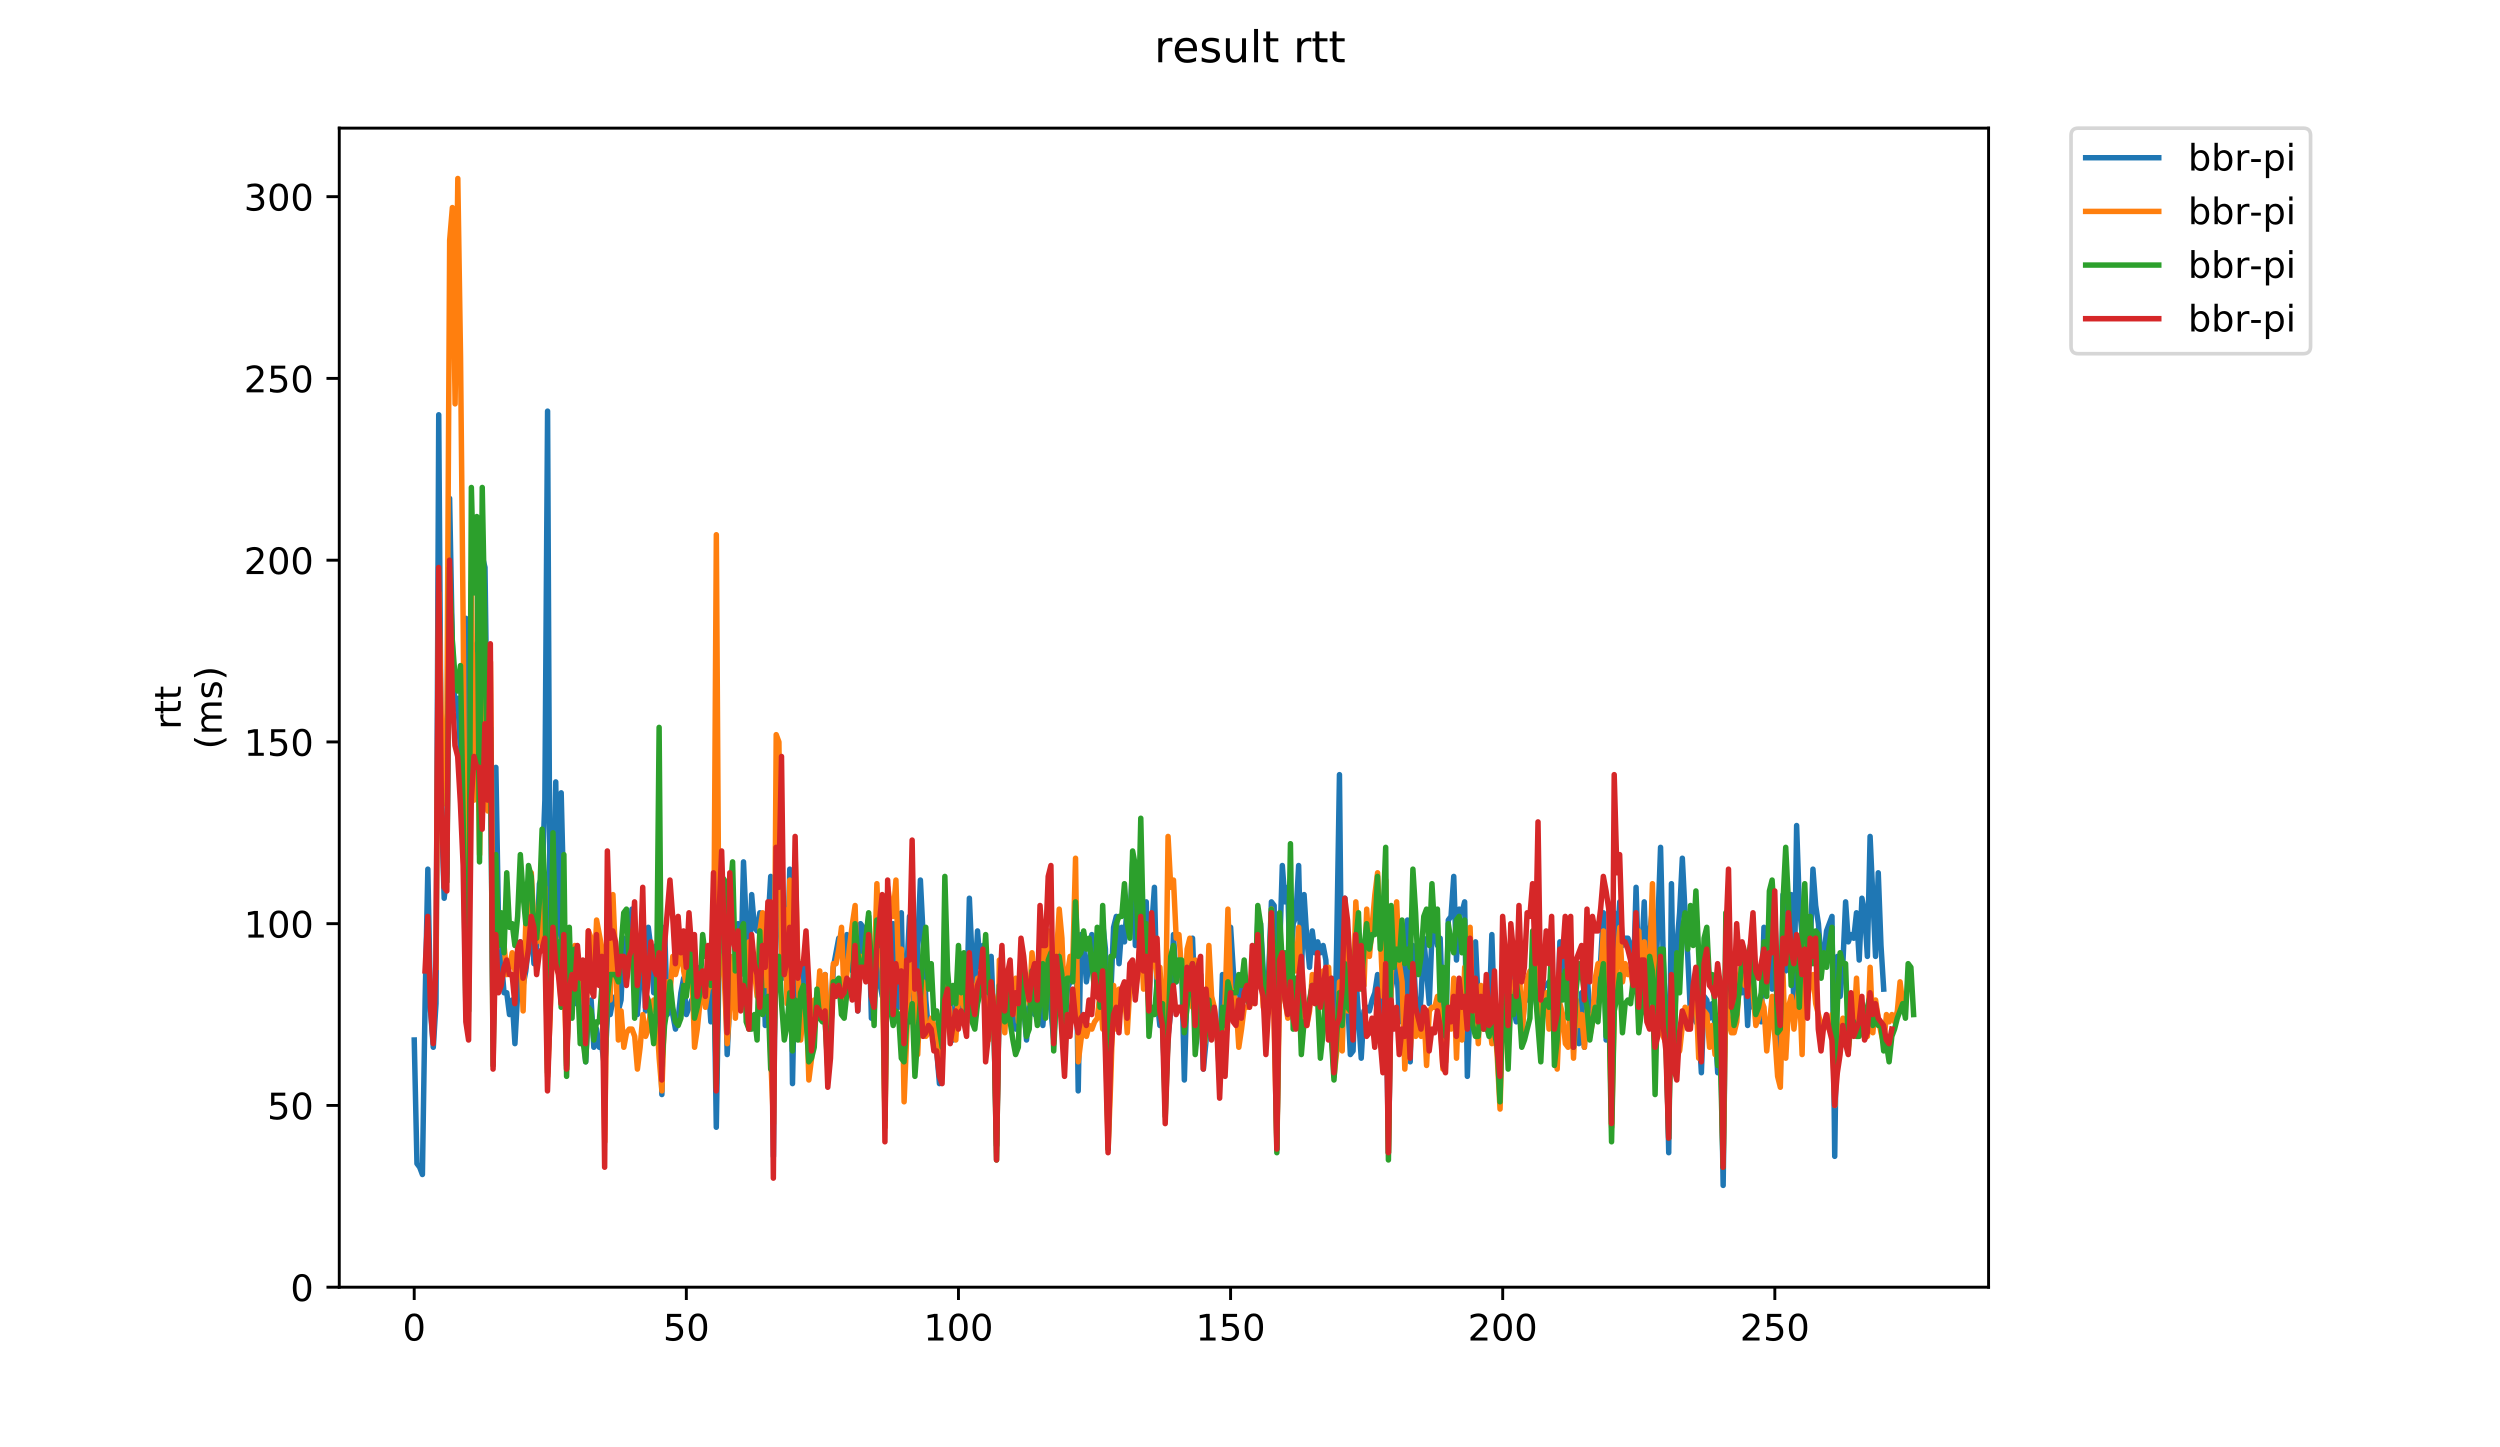 <?xml version="1.0" encoding="utf-8" standalone="no"?>
<!DOCTYPE svg PUBLIC "-//W3C//DTD SVG 1.1//EN"
  "http://www.w3.org/Graphics/SVG/1.1/DTD/svg11.dtd">
<!-- Created with matplotlib (https://matplotlib.org/) -->
<svg height="396pt" version="1.1" viewBox="0 0 684 396" width="684pt" xmlns="http://www.w3.org/2000/svg" xmlns:xlink="http://www.w3.org/1999/xlink">
 <defs>
  <style type="text/css">
*{stroke-linecap:butt;stroke-linejoin:round;}
  </style>
 </defs>
 <g id="figure_1">
  <g id="patch_1">
   <path d="M 0 396 
L 684 396 
L 684 0 
L 0 0 
z
" style="fill:#ffffff;"/>
  </g>
  <g id="axes_1">
   <g id="patch_2">
    <path d="M 92.824 352.174 
L 544.074 352.174 
L 544.074 35.062 
L 92.824 35.062 
z
" style="fill:#ffffff;"/>
   </g>
   <g id="matplotlib.axis_1">
    <g id="xtick_1">
     <g id="line2d_1">
      <defs>
       <path d="M 0 0 
L 0 3.5 
" id="me963cdf11d" style="stroke:#000000;stroke-width:0.8;"/>
      </defs>
      <g>
       <use style="stroke:#000000;stroke-width:0.8;" x="113.329" xlink:href="#me963cdf11d" y="352.174"/>
      </g>
     </g>
     <g id="text_1">
      <!-- 0 -->
      <defs>
       <path d="M 31.781 66.406 
Q 24.172 66.406 20.328 58.906 
Q 16.5 51.422 16.5 36.375 
Q 16.5 21.391 20.328 13.891 
Q 24.172 6.391 31.781 6.391 
Q 39.453 6.391 43.281 13.891 
Q 47.125 21.391 47.125 36.375 
Q 47.125 51.422 43.281 58.906 
Q 39.453 66.406 31.781 66.406 
z
M 31.781 74.219 
Q 44.047 74.219 50.516 64.516 
Q 56.984 54.828 56.984 36.375 
Q 56.984 17.969 50.516 8.266 
Q 44.047 -1.422 31.781 -1.422 
Q 19.531 -1.422 13.062 8.266 
Q 6.594 17.969 6.594 36.375 
Q 6.594 54.828 13.062 64.516 
Q 19.531 74.219 31.781 74.219 
z
" id="DejaVuSans-48"/>
      </defs>
      <g transform="translate(110.148 366.773)scale(0.1 -0.1)">
       <use xlink:href="#DejaVuSans-48"/>
      </g>
     </g>
    </g>
    <g id="xtick_2">
     <g id="line2d_2">
      <g>
       <use style="stroke:#000000;stroke-width:0.8;" x="187.782" xlink:href="#me963cdf11d" y="352.174"/>
      </g>
     </g>
     <g id="text_2">
      <!-- 50 -->
      <defs>
       <path d="M 10.797 72.906 
L 49.516 72.906 
L 49.516 64.594 
L 19.828 64.594 
L 19.828 46.734 
Q 21.969 47.469 24.109 47.828 
Q 26.266 48.188 28.422 48.188 
Q 40.625 48.188 47.75 41.5 
Q 54.891 34.812 54.891 23.391 
Q 54.891 11.625 47.562 5.094 
Q 40.234 -1.422 26.906 -1.422 
Q 22.312 -1.422 17.547 -0.641 
Q 12.797 0.141 7.719 1.703 
L 7.719 11.625 
Q 12.109 9.234 16.797 8.062 
Q 21.484 6.891 26.703 6.891 
Q 35.156 6.891 40.078 11.328 
Q 45.016 15.766 45.016 23.391 
Q 45.016 31 40.078 35.438 
Q 35.156 39.891 26.703 39.891 
Q 22.75 39.891 18.812 39.016 
Q 14.891 38.141 10.797 36.281 
z
" id="DejaVuSans-53"/>
      </defs>
      <g transform="translate(181.42 366.773)scale(0.1 -0.1)">
       <use xlink:href="#DejaVuSans-53"/>
       <use x="63.623" xlink:href="#DejaVuSans-48"/>
      </g>
     </g>
    </g>
    <g id="xtick_3">
     <g id="line2d_3">
      <g>
       <use style="stroke:#000000;stroke-width:0.8;" x="262.235" xlink:href="#me963cdf11d" y="352.174"/>
      </g>
     </g>
     <g id="text_3">
      <!-- 100 -->
      <defs>
       <path d="M 12.406 8.297 
L 28.516 8.297 
L 28.516 63.922 
L 10.984 60.406 
L 10.984 69.391 
L 28.422 72.906 
L 38.281 72.906 
L 38.281 8.297 
L 54.391 8.297 
L 54.391 0 
L 12.406 0 
z
" id="DejaVuSans-49"/>
      </defs>
      <g transform="translate(252.691 366.773)scale(0.1 -0.1)">
       <use xlink:href="#DejaVuSans-49"/>
       <use x="63.623" xlink:href="#DejaVuSans-48"/>
       <use x="127.246" xlink:href="#DejaVuSans-48"/>
      </g>
     </g>
    </g>
    <g id="xtick_4">
     <g id="line2d_4">
      <g>
       <use style="stroke:#000000;stroke-width:0.8;" x="336.688" xlink:href="#me963cdf11d" y="352.174"/>
      </g>
     </g>
     <g id="text_4">
      <!-- 150 -->
      <g transform="translate(327.144 366.773)scale(0.1 -0.1)">
       <use xlink:href="#DejaVuSans-49"/>
       <use x="63.623" xlink:href="#DejaVuSans-53"/>
       <use x="127.246" xlink:href="#DejaVuSans-48"/>
      </g>
     </g>
    </g>
    <g id="xtick_5">
     <g id="line2d_5">
      <g>
       <use style="stroke:#000000;stroke-width:0.8;" x="411.14" xlink:href="#me963cdf11d" y="352.174"/>
      </g>
     </g>
     <g id="text_5">
      <!-- 200 -->
      <defs>
       <path d="M 19.188 8.297 
L 53.609 8.297 
L 53.609 0 
L 7.328 0 
L 7.328 8.297 
Q 12.938 14.109 22.625 23.891 
Q 32.328 33.688 34.812 36.531 
Q 39.547 41.844 41.422 45.531 
Q 43.312 49.219 43.312 52.781 
Q 43.312 58.594 39.234 62.25 
Q 35.156 65.922 28.609 65.922 
Q 23.969 65.922 18.812 64.312 
Q 13.672 62.703 7.812 59.422 
L 7.812 69.391 
Q 13.766 71.781 18.938 73 
Q 24.125 74.219 28.422 74.219 
Q 39.75 74.219 46.484 68.547 
Q 53.219 62.891 53.219 53.422 
Q 53.219 48.922 51.531 44.891 
Q 49.859 40.875 45.406 35.406 
Q 44.188 33.984 37.641 27.219 
Q 31.109 20.453 19.188 8.297 
z
" id="DejaVuSans-50"/>
      </defs>
      <g transform="translate(401.597 366.773)scale(0.1 -0.1)">
       <use xlink:href="#DejaVuSans-50"/>
       <use x="63.623" xlink:href="#DejaVuSans-48"/>
       <use x="127.246" xlink:href="#DejaVuSans-48"/>
      </g>
     </g>
    </g>
    <g id="xtick_6">
     <g id="line2d_6">
      <g>
       <use style="stroke:#000000;stroke-width:0.8;" x="485.593" xlink:href="#me963cdf11d" y="352.174"/>
      </g>
     </g>
     <g id="text_6">
      <!-- 250 -->
      <g transform="translate(476.049 366.773)scale(0.1 -0.1)">
       <use xlink:href="#DejaVuSans-50"/>
       <use x="63.623" xlink:href="#DejaVuSans-53"/>
       <use x="127.246" xlink:href="#DejaVuSans-48"/>
      </g>
     </g>
    </g>
   </g>
   <g id="matplotlib.axis_2">
    <g id="ytick_1">
     <g id="line2d_7">
      <defs>
       <path d="M 0 0 
L -3.5 0 
" id="m71412a6a05" style="stroke:#000000;stroke-width:0.8;"/>
      </defs>
      <g>
       <use style="stroke:#000000;stroke-width:0.8;" x="92.824" xlink:href="#m71412a6a05" y="352.174"/>
      </g>
     </g>
     <g id="text_7">
      <!-- 0 -->
      <g transform="translate(79.461 355.973)scale(0.1 -0.1)">
       <use xlink:href="#DejaVuSans-48"/>
      </g>
     </g>
    </g>
    <g id="ytick_2">
     <g id="line2d_8">
      <g>
       <use style="stroke:#000000;stroke-width:0.8;" x="92.824" xlink:href="#m71412a6a05" y="302.447"/>
      </g>
     </g>
     <g id="text_8">
      <!-- 50 -->
      <g transform="translate(73.099 306.246)scale(0.1 -0.1)">
       <use xlink:href="#DejaVuSans-53"/>
       <use x="63.623" xlink:href="#DejaVuSans-48"/>
      </g>
     </g>
    </g>
    <g id="ytick_3">
     <g id="line2d_9">
      <g>
       <use style="stroke:#000000;stroke-width:0.8;" x="92.824" xlink:href="#m71412a6a05" y="252.719"/>
      </g>
     </g>
     <g id="text_9">
      <!-- 100 -->
      <g transform="translate(66.736 256.519)scale(0.1 -0.1)">
       <use xlink:href="#DejaVuSans-49"/>
       <use x="63.623" xlink:href="#DejaVuSans-48"/>
       <use x="127.246" xlink:href="#DejaVuSans-48"/>
      </g>
     </g>
    </g>
    <g id="ytick_4">
     <g id="line2d_10">
      <g>
       <use style="stroke:#000000;stroke-width:0.8;" x="92.824" xlink:href="#m71412a6a05" y="202.992"/>
      </g>
     </g>
     <g id="text_10">
      <!-- 150 -->
      <g transform="translate(66.736 206.791)scale(0.1 -0.1)">
       <use xlink:href="#DejaVuSans-49"/>
       <use x="63.623" xlink:href="#DejaVuSans-53"/>
       <use x="127.246" xlink:href="#DejaVuSans-48"/>
      </g>
     </g>
    </g>
    <g id="ytick_5">
     <g id="line2d_11">
      <g>
       <use style="stroke:#000000;stroke-width:0.8;" x="92.824" xlink:href="#m71412a6a05" y="153.265"/>
      </g>
     </g>
     <g id="text_11">
      <!-- 200 -->
      <g transform="translate(66.736 157.064)scale(0.1 -0.1)">
       <use xlink:href="#DejaVuSans-50"/>
       <use x="63.623" xlink:href="#DejaVuSans-48"/>
       <use x="127.246" xlink:href="#DejaVuSans-48"/>
      </g>
     </g>
    </g>
    <g id="ytick_6">
     <g id="line2d_12">
      <g>
       <use style="stroke:#000000;stroke-width:0.8;" x="92.824" xlink:href="#m71412a6a05" y="103.537"/>
      </g>
     </g>
     <g id="text_12">
      <!-- 250 -->
      <g transform="translate(66.736 107.336)scale(0.1 -0.1)">
       <use xlink:href="#DejaVuSans-50"/>
       <use x="63.623" xlink:href="#DejaVuSans-53"/>
       <use x="127.246" xlink:href="#DejaVuSans-48"/>
      </g>
     </g>
    </g>
    <g id="ytick_7">
     <g id="line2d_13">
      <g>
       <use style="stroke:#000000;stroke-width:0.8;" x="92.824" xlink:href="#m71412a6a05" y="53.81"/>
      </g>
     </g>
     <g id="text_13">
      <!-- 300 -->
      <defs>
       <path d="M 40.578 39.312 
Q 47.656 37.797 51.625 33 
Q 55.609 28.219 55.609 21.188 
Q 55.609 10.406 48.188 4.484 
Q 40.766 -1.422 27.094 -1.422 
Q 22.516 -1.422 17.656 -0.516 
Q 12.797 0.391 7.625 2.203 
L 7.625 11.719 
Q 11.719 9.328 16.594 8.109 
Q 21.484 6.891 26.812 6.891 
Q 36.078 6.891 40.938 10.547 
Q 45.797 14.203 45.797 21.188 
Q 45.797 27.641 41.281 31.266 
Q 36.766 34.906 28.719 34.906 
L 20.219 34.906 
L 20.219 43.016 
L 29.109 43.016 
Q 36.375 43.016 40.234 45.922 
Q 44.094 48.828 44.094 54.297 
Q 44.094 59.906 40.109 62.906 
Q 36.141 65.922 28.719 65.922 
Q 24.656 65.922 20.016 65.031 
Q 15.375 64.156 9.812 62.312 
L 9.812 71.094 
Q 15.438 72.656 20.344 73.438 
Q 25.25 74.219 29.594 74.219 
Q 40.828 74.219 47.359 69.109 
Q 53.906 64.016 53.906 55.328 
Q 53.906 49.266 50.438 45.094 
Q 46.969 40.922 40.578 39.312 
z
" id="DejaVuSans-51"/>
      </defs>
      <g transform="translate(66.736 57.609)scale(0.1 -0.1)">
       <use xlink:href="#DejaVuSans-51"/>
       <use x="63.623" xlink:href="#DejaVuSans-48"/>
       <use x="127.246" xlink:href="#DejaVuSans-48"/>
      </g>
     </g>
    </g>
    <g id="text_14">
     <!-- rtt -->
     <defs>
      <path d="M 41.109 46.297 
Q 39.594 47.172 37.812 47.578 
Q 36.031 48 33.891 48 
Q 26.266 48 22.188 43.047 
Q 18.109 38.094 18.109 28.812 
L 18.109 0 
L 9.078 0 
L 9.078 54.688 
L 18.109 54.688 
L 18.109 46.188 
Q 20.953 51.172 25.484 53.578 
Q 30.031 56 36.531 56 
Q 37.453 56 38.578 55.875 
Q 39.703 55.766 41.062 55.516 
z
" id="DejaVuSans-114"/>
      <path d="M 18.312 70.219 
L 18.312 54.688 
L 36.812 54.688 
L 36.812 47.703 
L 18.312 47.703 
L 18.312 18.016 
Q 18.312 11.328 20.141 9.422 
Q 21.969 7.516 27.594 7.516 
L 36.812 7.516 
L 36.812 0 
L 27.594 0 
Q 17.188 0 13.234 3.875 
Q 9.281 7.766 9.281 18.016 
L 9.281 47.703 
L 2.688 47.703 
L 2.688 54.688 
L 9.281 54.688 
L 9.281 70.219 
z
" id="DejaVuSans-116"/>
     </defs>
     <g transform="translate(49.459 199.594)rotate(-90)scale(0.1 -0.1)">
      <use xlink:href="#DejaVuSans-114"/>
      <use x="41.113" xlink:href="#DejaVuSans-116"/>
      <use x="80.322" xlink:href="#DejaVuSans-116"/>
     </g>
     <!-- (ms) -->
     <defs>
      <path d="M 31 75.875 
Q 24.469 64.656 21.281 53.656 
Q 18.109 42.672 18.109 31.391 
Q 18.109 20.125 21.312 9.062 
Q 24.516 -2 31 -13.188 
L 23.188 -13.188 
Q 15.875 -1.703 12.234 9.375 
Q 8.594 20.453 8.594 31.391 
Q 8.594 42.281 12.203 53.312 
Q 15.828 64.359 23.188 75.875 
z
" id="DejaVuSans-40"/>
      <path d="M 52 44.188 
Q 55.375 50.25 60.062 53.125 
Q 64.75 56 71.094 56 
Q 79.641 56 84.281 50.016 
Q 88.922 44.047 88.922 33.016 
L 88.922 0 
L 79.891 0 
L 79.891 32.719 
Q 79.891 40.578 77.094 44.375 
Q 74.312 48.188 68.609 48.188 
Q 61.625 48.188 57.562 43.547 
Q 53.516 38.922 53.516 30.906 
L 53.516 0 
L 44.484 0 
L 44.484 32.719 
Q 44.484 40.625 41.703 44.406 
Q 38.922 48.188 33.109 48.188 
Q 26.219 48.188 22.156 43.531 
Q 18.109 38.875 18.109 30.906 
L 18.109 0 
L 9.078 0 
L 9.078 54.688 
L 18.109 54.688 
L 18.109 46.188 
Q 21.188 51.219 25.484 53.609 
Q 29.781 56 35.688 56 
Q 41.656 56 45.828 52.969 
Q 50 49.953 52 44.188 
z
" id="DejaVuSans-109"/>
      <path d="M 44.281 53.078 
L 44.281 44.578 
Q 40.484 46.531 36.375 47.5 
Q 32.281 48.484 27.875 48.484 
Q 21.188 48.484 17.844 46.438 
Q 14.5 44.391 14.5 40.281 
Q 14.5 37.156 16.891 35.375 
Q 19.281 33.594 26.516 31.984 
L 29.594 31.297 
Q 39.156 29.25 43.188 25.516 
Q 47.219 21.781 47.219 15.094 
Q 47.219 7.469 41.188 3.016 
Q 35.156 -1.422 24.609 -1.422 
Q 20.219 -1.422 15.453 -0.562 
Q 10.688 0.297 5.422 2 
L 5.422 11.281 
Q 10.406 8.688 15.234 7.391 
Q 20.062 6.109 24.812 6.109 
Q 31.156 6.109 34.562 8.281 
Q 37.984 10.453 37.984 14.406 
Q 37.984 18.062 35.516 20.016 
Q 33.062 21.969 24.703 23.781 
L 21.578 24.516 
Q 13.234 26.266 9.516 29.906 
Q 5.812 33.547 5.812 39.891 
Q 5.812 47.609 11.281 51.797 
Q 16.75 56 26.812 56 
Q 31.781 56 36.172 55.266 
Q 40.578 54.547 44.281 53.078 
z
" id="DejaVuSans-115"/>
      <path d="M 8.016 75.875 
L 15.828 75.875 
Q 23.141 64.359 26.781 53.312 
Q 30.422 42.281 30.422 31.391 
Q 30.422 20.453 26.781 9.375 
Q 23.141 -1.703 15.828 -13.188 
L 8.016 -13.188 
Q 14.5 -2 17.703 9.062 
Q 20.906 20.125 20.906 31.391 
Q 20.906 42.672 17.703 53.656 
Q 14.5 64.656 8.016 75.875 
z
" id="DejaVuSans-41"/>
     </defs>
     <g transform="translate(60.657 204.995)rotate(-90)scale(0.1 -0.1)">
      <use xlink:href="#DejaVuSans-40"/>
      <use x="39.014" xlink:href="#DejaVuSans-109"/>
      <use x="136.426" xlink:href="#DejaVuSans-115"/>
      <use x="188.525" xlink:href="#DejaVuSans-41"/>
     </g>
    </g>
   </g>
   <g id="line2d_14">
    <path clip-path="url(#pa5702f989b)" d="M 113.335 284.545 
L 114.08 318.36 
L 114.824 319.354 
L 115.569 321.343 
L 116.313 273.605 
L 117.058 237.801 
L 117.802 276.589 
L 118.547 286.534 
L 119.291 274.599 
L 120.036 113.483 
L 120.781 220.894 
L 121.525 245.758 
L 122.27 238.796 
L 123.014 136.357 
L 123.759 176.139 
L 124.503 194.041 
L 125.248 191.057 
L 125.992 205.976 
L 126.737 199.014 
L 127.481 169.177 
L 128.226 214.927 
L 128.97 182.106 
L 129.715 178.128 
L 130.459 176.139 
L 131.204 221.888 
L 131.948 152.27 
L 132.693 155.254 
L 133.438 210.948 
L 134.182 206.97 
L 134.927 284.545 
L 135.671 209.954 
L 136.416 253.714 
L 137.905 271.616 
L 138.649 271.616 
L 139.394 277.583 
L 140.138 273.605 
L 140.883 285.539 
L 142.372 257.692 
L 143.116 269.627 
L 143.861 265.648 
L 144.605 258.687 
L 145.35 253.714 
L 146.094 263.659 
L 146.839 258.687 
L 147.584 241.779 
L 148.328 239.79 
L 149.073 218.905 
L 149.817 112.488 
L 150.562 269.627 
L 151.306 250.73 
L 152.051 213.932 
L 152.795 262.665 
L 153.54 216.916 
L 154.284 247.747 
L 155.029 291.507 
L 155.773 262.665 
L 156.518 274.599 
L 157.262 274.599 
L 158.007 261.67 
L 158.751 282.556 
L 159.496 280.567 
L 160.241 290.512 
L 160.985 275.594 
L 161.73 273.605 
L 162.474 286.534 
L 163.219 281.561 
L 163.963 286.534 
L 164.708 286.534 
L 165.452 292.501 
L 166.197 277.583 
L 166.941 277.583 
L 167.686 273.605 
L 168.43 272.61 
L 169.175 276.589 
L 169.919 273.605 
L 170.664 256.698 
L 171.408 267.638 
L 172.153 260.676 
L 172.897 248.741 
L 173.642 266.643 
L 174.387 277.583 
L 175.131 267.638 
L 175.876 255.703 
L 176.62 276.589 
L 177.365 253.714 
L 178.109 259.681 
L 178.854 271.616 
L 179.598 258.687 
L 180.343 271.616 
L 181.087 299.463 
L 181.832 253.714 
L 182.576 277.583 
L 183.321 272.61 
L 184.065 277.583 
L 184.81 281.561 
L 185.554 278.578 
L 186.299 271.616 
L 187.044 267.638 
L 187.788 277.583 
L 189.277 273.605 
L 190.022 272.61 
L 191.511 264.654 
L 193 272.61 
L 193.744 268.632 
L 194.489 279.572 
L 195.233 258.687 
L 195.978 308.414 
L 196.722 263.659 
L 197.467 247.747 
L 198.211 257.692 
L 198.956 288.523 
L 199.7 272.61 
L 200.445 263.659 
L 201.19 275.594 
L 201.934 252.719 
L 202.679 266.643 
L 203.423 235.812 
L 204.912 269.627 
L 205.657 244.763 
L 206.401 253.714 
L 207.146 254.708 
L 207.89 249.736 
L 208.635 251.725 
L 209.379 280.567 
L 210.124 252.719 
L 210.868 239.79 
L 211.613 316.37 
L 212.357 231.834 
L 213.102 236.807 
L 213.846 263.659 
L 214.591 267.638 
L 215.336 266.643 
L 216.08 237.801 
L 216.825 296.479 
L 217.569 259.681 
L 218.314 265.648 
L 219.058 275.594 
L 219.803 262.665 
L 220.547 271.616 
L 221.292 282.556 
L 222.036 278.578 
L 222.781 280.567 
L 223.525 276.589 
L 224.27 268.632 
L 225.014 277.583 
L 225.759 266.643 
L 226.503 285.539 
L 227.248 283.55 
L 227.993 264.654 
L 229.482 256.698 
L 230.226 258.687 
L 230.971 262.665 
L 231.715 255.703 
L 232.46 263.659 
L 233.204 265.648 
L 233.949 252.719 
L 234.693 276.589 
L 235.438 252.719 
L 236.182 253.714 
L 236.927 263.659 
L 237.671 250.73 
L 238.416 278.578 
L 239.16 277.583 
L 239.905 254.708 
L 240.649 268.632 
L 241.394 272.61 
L 242.139 272.61 
L 242.883 243.768 
L 243.628 267.638 
L 244.372 252.719 
L 245.117 275.594 
L 245.861 275.594 
L 246.606 249.736 
L 247.35 287.529 
L 248.095 265.648 
L 248.839 250.73 
L 249.584 255.703 
L 250.328 287.529 
L 251.073 258.687 
L 251.817 240.785 
L 252.562 255.703 
L 253.306 273.605 
L 254.051 282.556 
L 254.796 280.567 
L 255.54 285.539 
L 256.285 287.529 
L 257.029 296.479 
L 257.774 289.518 
L 258.518 265.648 
L 259.263 272.61 
L 260.007 271.616 
L 260.752 284.545 
L 261.496 278.578 
L 262.241 269.627 
L 262.985 279.572 
L 263.73 269.627 
L 264.474 275.594 
L 265.219 245.758 
L 265.963 262.665 
L 266.708 268.632 
L 267.452 254.708 
L 268.197 264.654 
L 268.942 258.687 
L 269.686 275.594 
L 270.431 279.572 
L 271.175 261.67 
L 271.92 279.572 
L 272.664 313.387 
L 273.409 270.621 
L 274.153 267.638 
L 274.898 273.605 
L 275.642 267.638 
L 276.387 276.589 
L 277.131 279.572 
L 277.876 281.561 
L 279.365 268.632 
L 280.109 275.594 
L 280.854 284.545 
L 282.343 267.638 
L 283.088 277.583 
L 283.832 275.594 
L 284.577 270.621 
L 285.321 280.567 
L 286.066 271.616 
L 286.81 271.616 
L 287.555 276.589 
L 288.299 284.545 
L 289.044 271.616 
L 289.788 251.725 
L 291.277 283.55 
L 292.022 270.621 
L 293.511 266.643 
L 294.255 247.747 
L 295 298.469 
L 295.745 255.703 
L 296.489 258.687 
L 297.234 268.632 
L 297.978 263.659 
L 298.723 255.703 
L 299.467 267.638 
L 300.212 270.621 
L 300.956 256.698 
L 301.701 252.719 
L 302.445 259.681 
L 303.19 313.387 
L 303.934 271.616 
L 304.679 253.714 
L 305.423 250.73 
L 306.168 263.659 
L 306.912 253.714 
L 307.657 257.692 
L 308.402 247.747 
L 309.146 252.719 
L 309.891 235.812 
L 310.635 258.687 
L 311.38 251.725 
L 312.124 240.785 
L 312.869 260.676 
L 313.613 246.752 
L 314.358 276.589 
L 315.102 253.714 
L 315.847 242.774 
L 316.591 273.605 
L 317.336 280.567 
L 318.08 280.567 
L 318.825 300.458 
L 319.569 283.55 
L 320.314 276.589 
L 321.058 255.703 
L 321.803 268.632 
L 322.548 262.665 
L 323.292 263.659 
L 324.037 295.485 
L 324.781 269.627 
L 325.526 271.616 
L 326.27 256.698 
L 327.015 275.594 
L 327.759 265.648 
L 328.504 271.616 
L 329.248 292.501 
L 329.993 284.545 
L 330.737 270.621 
L 331.482 275.594 
L 332.226 278.578 
L 332.971 280.567 
L 333.715 289.518 
L 334.46 266.643 
L 335.204 274.599 
L 335.949 267.638 
L 336.694 253.714 
L 337.438 265.648 
L 338.183 271.616 
L 338.927 269.627 
L 339.672 276.589 
L 340.416 267.638 
L 341.161 270.621 
L 341.905 270.621 
L 342.65 266.643 
L 343.394 271.616 
L 344.139 251.725 
L 344.883 252.719 
L 345.628 265.648 
L 346.372 275.594 
L 347.117 266.643 
L 347.861 246.752 
L 348.606 247.747 
L 349.351 314.381 
L 350.095 260.676 
L 350.84 236.807 
L 351.584 246.752 
L 352.329 242.774 
L 353.073 269.627 
L 353.818 252.719 
L 354.562 250.73 
L 355.307 236.807 
L 356.051 266.643 
L 356.796 244.763 
L 357.54 256.698 
L 358.285 264.654 
L 359.029 254.708 
L 359.774 260.676 
L 360.518 257.692 
L 361.263 260.676 
L 362.007 258.687 
L 362.752 262.665 
L 363.497 279.572 
L 364.241 267.638 
L 364.986 293.496 
L 365.73 257.692 
L 366.475 211.943 
L 367.219 286.534 
L 367.964 245.758 
L 368.708 273.605 
L 369.453 288.523 
L 370.197 287.529 
L 370.942 266.643 
L 372.431 289.518 
L 373.175 276.589 
L 373.92 275.594 
L 374.664 276.589 
L 375.409 273.605 
L 376.154 271.616 
L 376.898 266.643 
L 377.643 272.61 
L 378.387 283.55 
L 379.132 264.654 
L 379.876 315.376 
L 380.621 270.621 
L 381.365 266.643 
L 382.11 261.67 
L 382.854 279.572 
L 383.599 260.676 
L 384.343 274.599 
L 385.088 251.725 
L 385.832 290.512 
L 386.577 258.687 
L 387.321 273.605 
L 388.066 281.561 
L 388.81 272.61 
L 389.555 256.698 
L 391.044 274.599 
L 391.789 255.703 
L 392.533 253.714 
L 393.278 258.687 
L 394.022 256.698 
L 394.767 277.583 
L 395.511 285.539 
L 396.256 251.725 
L 397 250.73 
L 397.745 239.79 
L 398.489 262.665 
L 399.234 248.741 
L 399.978 249.736 
L 400.723 246.752 
L 401.467 294.49 
L 402.212 275.594 
L 402.957 264.654 
L 403.701 257.692 
L 404.446 274.599 
L 405.19 273.605 
L 405.935 273.605 
L 406.679 281.561 
L 407.424 277.583 
L 408.168 255.703 
L 408.913 279.572 
L 409.657 283.55 
L 410.402 297.474 
L 411.146 271.616 
L 411.891 280.567 
L 412.635 285.539 
L 413.38 263.659 
L 414.124 276.589 
L 414.869 279.572 
L 415.613 270.621 
L 416.358 282.556 
L 417.103 273.605 
L 417.847 273.605 
L 418.592 267.638 
L 419.336 269.627 
L 420.081 272.61 
L 420.825 277.583 
L 421.57 279.572 
L 422.314 269.627 
L 423.059 269.627 
L 423.803 268.632 
L 424.548 270.621 
L 425.292 278.578 
L 426.037 284.545 
L 426.781 257.692 
L 427.526 267.638 
L 428.27 257.692 
L 429.015 276.589 
L 429.76 262.665 
L 430.504 267.638 
L 431.249 282.556 
L 431.993 285.539 
L 432.738 271.616 
L 433.482 286.534 
L 434.227 266.643 
L 434.971 276.589 
L 435.716 276.589 
L 436.46 272.61 
L 437.205 266.643 
L 437.949 262.665 
L 438.694 249.736 
L 439.438 284.545 
L 440.183 271.616 
L 440.927 277.583 
L 441.672 249.736 
L 442.416 257.692 
L 443.161 246.752 
L 443.906 258.687 
L 444.65 256.698 
L 445.395 256.698 
L 446.139 258.687 
L 446.884 268.632 
L 447.628 242.774 
L 448.373 266.643 
L 449.117 262.665 
L 449.862 246.752 
L 450.606 269.627 
L 451.351 255.703 
L 452.095 248.741 
L 452.84 273.605 
L 454.329 231.834 
L 455.073 262.665 
L 455.818 279.572 
L 456.563 315.376 
L 457.307 241.779 
L 458.052 285.539 
L 458.796 258.687 
L 459.541 249.736 
L 460.285 234.817 
L 461.03 249.736 
L 461.774 261.67 
L 462.519 277.583 
L 463.263 276.589 
L 464.008 279.572 
L 464.752 280.567 
L 465.497 293.496 
L 466.241 272.61 
L 466.986 273.605 
L 467.73 278.578 
L 468.475 274.599 
L 469.219 280.567 
L 469.964 293.496 
L 470.709 278.578 
L 471.453 324.327 
L 472.198 268.632 
L 474.431 277.583 
L 475.176 276.589 
L 475.92 269.627 
L 476.665 271.616 
L 477.409 264.654 
L 478.154 280.567 
L 478.898 265.648 
L 479.643 275.594 
L 480.387 274.599 
L 481.132 275.594 
L 481.876 279.572 
L 482.621 253.714 
L 483.365 268.632 
L 484.11 254.708 
L 484.855 270.621 
L 485.599 250.73 
L 487.088 294.49 
L 487.833 244.763 
L 488.577 265.648 
L 489.322 252.719 
L 490.066 244.763 
L 490.811 276.589 
L 491.555 225.867 
L 492.3 247.747 
L 493.044 255.703 
L 493.789 266.643 
L 494.533 253.714 
L 495.278 259.681 
L 496.022 237.801 
L 496.767 247.747 
L 497.512 252.719 
L 498.256 262.665 
L 499.001 261.67 
L 499.745 254.708 
L 501.234 250.73 
L 501.979 316.37 
L 502.723 261.67 
L 503.468 272.61 
L 504.212 263.659 
L 504.957 246.752 
L 505.701 257.692 
L 506.446 255.703 
L 507.19 256.698 
L 507.935 249.736 
L 508.679 262.665 
L 509.424 245.758 
L 510.168 249.736 
L 510.913 261.67 
L 511.658 228.85 
L 513.147 261.67 
L 513.891 238.796 
L 514.636 258.687 
L 515.38 270.621 
L 515.38 270.621 
" style="fill:none;stroke:#1f77b4;stroke-linecap:square;stroke-width:1.5;"/>
   </g>
   <g id="line2d_15">
    <path clip-path="url(#pa5702f989b)" d="M 119.302 264.654 
L 120.046 162.215 
L 120.791 200.008 
L 121.535 219.899 
L 122.28 195.036 
L 123.025 65.744 
L 123.769 56.793 
L 124.514 110.499 
L 125.258 48.837 
L 126.003 97.57 
L 126.747 173.156 
L 127.492 268.632 
L 128.236 268.632 
L 128.981 159.232 
L 129.725 218.905 
L 130.47 179.123 
L 131.214 233.823 
L 131.959 183.101 
L 132.703 176.139 
L 133.448 221.888 
L 134.192 181.112 
L 134.937 270.621 
L 135.682 260.676 
L 136.426 255.703 
L 137.171 253.714 
L 137.915 258.687 
L 138.66 266.643 
L 139.404 264.654 
L 140.149 260.676 
L 140.893 265.648 
L 141.638 263.659 
L 142.382 258.687 
L 143.127 276.589 
L 143.871 251.725 
L 144.616 248.741 
L 145.36 238.796 
L 146.105 253.714 
L 146.849 257.692 
L 147.594 247.747 
L 148.338 258.687 
L 149.083 242.774 
L 149.828 294.49 
L 150.572 276.589 
L 151.317 252.719 
L 152.061 256.698 
L 152.806 261.67 
L 153.55 268.632 
L 154.295 265.648 
L 155.039 292.501 
L 155.784 260.676 
L 156.528 268.632 
L 157.273 258.687 
L 158.017 264.654 
L 158.762 272.61 
L 159.506 266.643 
L 160.251 284.545 
L 160.995 254.708 
L 161.74 256.698 
L 162.485 268.632 
L 163.229 251.725 
L 164.718 259.681 
L 165.463 312.392 
L 166.207 253.714 
L 166.952 273.605 
L 167.696 244.763 
L 168.441 262.665 
L 169.185 284.545 
L 169.93 276.589 
L 170.674 286.534 
L 171.419 282.556 
L 172.163 281.561 
L 172.908 281.561 
L 173.652 283.55 
L 174.397 292.501 
L 175.141 286.534 
L 175.886 277.583 
L 176.631 283.55 
L 177.375 281.561 
L 178.12 275.594 
L 178.864 273.605 
L 179.609 277.583 
L 180.353 289.518 
L 181.098 298.469 
L 181.842 275.594 
L 182.587 268.632 
L 183.331 271.616 
L 184.076 261.67 
L 184.82 266.643 
L 185.565 263.659 
L 186.309 257.692 
L 187.054 265.648 
L 187.798 269.627 
L 188.543 263.659 
L 189.288 264.654 
L 190.032 286.534 
L 190.777 281.561 
L 192.266 266.643 
L 193.01 275.594 
L 193.755 270.621 
L 194.499 269.627 
L 195.244 267.638 
L 195.988 146.303 
L 196.733 263.659 
L 197.477 261.67 
L 198.222 268.632 
L 198.966 285.539 
L 199.711 274.599 
L 200.455 261.67 
L 201.2 278.578 
L 201.944 265.648 
L 202.689 269.627 
L 203.434 272.61 
L 204.178 272.61 
L 204.923 257.692 
L 205.667 258.687 
L 207.156 272.61 
L 207.901 254.708 
L 208.645 249.736 
L 209.39 269.627 
L 210.134 253.714 
L 210.879 289.518 
L 211.623 307.42 
L 212.368 201.003 
L 213.112 202.992 
L 213.857 263.659 
L 214.601 248.741 
L 215.346 274.599 
L 216.091 240.785 
L 216.835 267.638 
L 217.58 234.817 
L 218.324 265.648 
L 219.069 284.545 
L 219.813 276.589 
L 220.558 272.61 
L 221.302 295.485 
L 222.047 289.518 
L 222.791 273.605 
L 223.536 276.589 
L 224.28 265.648 
L 225.025 277.583 
L 225.769 266.643 
L 226.514 292.501 
L 227.258 275.594 
L 228.003 263.659 
L 228.747 263.659 
L 229.492 259.681 
L 230.237 253.714 
L 230.981 273.605 
L 232.47 258.687 
L 233.215 252.719 
L 233.959 247.747 
L 234.704 273.605 
L 235.448 261.67 
L 236.193 263.659 
L 236.937 262.665 
L 237.682 254.708 
L 238.426 265.648 
L 239.171 267.638 
L 239.915 241.779 
L 240.66 259.681 
L 241.404 265.648 
L 242.149 308.414 
L 242.893 242.774 
L 243.638 247.747 
L 244.383 250.73 
L 245.127 240.785 
L 245.872 266.643 
L 246.616 259.681 
L 247.361 301.452 
L 248.85 263.659 
L 249.594 258.687 
L 250.339 278.578 
L 251.083 288.523 
L 251.828 270.621 
L 252.572 268.632 
L 253.317 283.55 
L 254.061 282.556 
L 254.806 278.578 
L 256.295 282.556 
L 257.04 287.529 
L 257.784 290.512 
L 258.529 274.599 
L 259.273 269.627 
L 260.018 278.578 
L 260.762 283.55 
L 261.507 284.545 
L 262.251 271.616 
L 262.996 272.61 
L 263.74 275.594 
L 264.485 272.61 
L 265.229 272.61 
L 265.974 269.627 
L 266.718 274.599 
L 267.463 267.638 
L 268.207 267.638 
L 268.952 268.632 
L 269.696 274.599 
L 270.441 284.545 
L 271.186 270.621 
L 271.93 273.605 
L 272.675 313.387 
L 273.419 262.665 
L 274.164 273.605 
L 274.908 282.556 
L 275.653 269.627 
L 276.397 271.616 
L 277.142 275.594 
L 277.886 267.638 
L 278.631 279.572 
L 279.375 270.621 
L 280.12 268.632 
L 280.864 270.621 
L 281.609 274.599 
L 282.353 260.676 
L 283.098 266.643 
L 283.843 275.594 
L 284.587 254.708 
L 285.332 258.687 
L 286.076 274.599 
L 286.821 254.708 
L 287.565 257.692 
L 288.31 280.567 
L 289.054 261.67 
L 289.799 248.741 
L 290.543 256.698 
L 291.288 276.589 
L 292.032 266.643 
L 292.777 261.67 
L 293.521 262.665 
L 294.266 234.817 
L 295.01 290.512 
L 295.755 284.545 
L 296.499 279.572 
L 297.244 283.55 
L 297.989 280.567 
L 298.733 281.561 
L 299.478 279.572 
L 300.222 278.578 
L 300.967 271.616 
L 301.711 281.561 
L 302.456 280.567 
L 303.2 314.381 
L 303.945 294.49 
L 304.689 269.627 
L 305.434 281.561 
L 306.178 270.621 
L 306.923 271.616 
L 307.667 271.616 
L 308.412 282.556 
L 309.156 269.627 
L 309.901 267.638 
L 310.646 271.616 
L 312.135 256.698 
L 312.879 270.621 
L 313.624 260.676 
L 314.368 271.616 
L 315.113 259.681 
L 315.857 260.676 
L 316.602 267.638 
L 317.346 264.654 
L 318.091 277.583 
L 318.835 283.55 
L 319.58 228.85 
L 320.324 242.774 
L 321.069 240.785 
L 321.813 256.698 
L 322.558 255.703 
L 323.302 265.648 
L 324.047 277.583 
L 324.792 259.681 
L 325.536 256.698 
L 326.281 275.594 
L 327.025 262.665 
L 327.77 271.616 
L 328.514 275.594 
L 329.259 287.529 
L 330.003 282.556 
L 330.748 258.687 
L 331.492 272.61 
L 332.237 275.594 
L 332.981 282.556 
L 333.726 291.507 
L 334.47 287.529 
L 335.215 273.605 
L 335.959 248.741 
L 336.704 270.621 
L 337.449 271.616 
L 338.193 274.599 
L 338.938 286.534 
L 339.682 281.561 
L 340.427 275.594 
L 341.171 275.594 
L 341.916 274.599 
L 342.66 274.599 
L 343.405 271.616 
L 344.149 258.687 
L 344.894 263.659 
L 345.638 275.594 
L 346.383 277.583 
L 347.127 275.594 
L 347.872 248.741 
L 349.361 313.387 
L 350.105 269.627 
L 350.85 264.654 
L 351.595 273.605 
L 352.339 278.578 
L 353.084 253.714 
L 353.828 261.67 
L 354.573 265.648 
L 355.317 253.714 
L 356.062 270.621 
L 356.806 280.567 
L 357.551 280.567 
L 358.295 276.589 
L 359.04 266.643 
L 359.784 271.616 
L 360.529 267.638 
L 361.273 270.621 
L 362.018 265.648 
L 362.762 265.648 
L 363.507 264.654 
L 364.252 281.561 
L 364.996 294.49 
L 365.741 287.529 
L 366.485 268.632 
L 367.23 287.529 
L 367.974 250.73 
L 368.719 276.589 
L 369.463 267.638 
L 370.208 274.599 
L 370.952 246.752 
L 371.697 259.681 
L 372.441 268.632 
L 373.186 269.627 
L 373.93 248.741 
L 374.675 261.67 
L 376.164 244.763 
L 376.908 238.796 
L 378.398 272.61 
L 379.142 240.785 
L 379.887 315.376 
L 380.631 266.643 
L 381.376 258.687 
L 382.12 246.752 
L 382.865 263.659 
L 383.609 268.632 
L 384.354 292.501 
L 385.098 280.567 
L 385.843 287.529 
L 386.587 274.599 
L 387.332 283.55 
L 388.076 279.572 
L 388.821 283.55 
L 389.565 276.589 
L 390.31 291.507 
L 391.054 276.589 
L 391.799 275.594 
L 392.544 275.594 
L 393.288 272.61 
L 394.033 277.583 
L 394.777 292.501 
L 395.522 290.512 
L 396.266 275.594 
L 397.011 281.561 
L 397.755 267.638 
L 398.5 289.518 
L 399.244 269.627 
L 399.989 284.545 
L 400.733 264.654 
L 401.478 279.572 
L 402.222 253.714 
L 402.967 279.572 
L 403.711 273.605 
L 404.456 285.539 
L 405.201 269.627 
L 405.945 280.567 
L 406.69 275.594 
L 407.434 279.572 
L 408.179 285.539 
L 408.923 278.578 
L 409.668 289.518 
L 410.412 303.441 
L 411.157 276.589 
L 411.901 277.583 
L 412.646 286.534 
L 413.39 268.632 
L 414.135 275.594 
L 414.879 262.665 
L 415.624 261.67 
L 416.368 283.55 
L 417.113 274.599 
L 417.857 267.638 
L 418.602 265.648 
L 419.347 265.648 
L 420.091 263.659 
L 421.58 285.539 
L 422.325 272.61 
L 423.069 271.616 
L 423.814 281.561 
L 424.558 275.594 
L 426.047 292.501 
L 426.792 274.599 
L 427.536 277.583 
L 428.281 285.539 
L 429.025 286.534 
L 429.77 270.621 
L 430.514 289.518 
L 431.259 273.605 
L 432.004 280.567 
L 432.748 277.583 
L 433.493 286.534 
L 434.237 276.589 
L 434.982 283.55 
L 435.726 279.572 
L 436.471 267.638 
L 437.215 263.659 
L 437.96 266.643 
L 438.704 254.708 
L 439.449 272.61 
L 440.193 271.616 
L 440.938 308.414 
L 441.682 274.599 
L 442.427 261.67 
L 443.171 253.714 
L 443.916 268.632 
L 444.66 263.659 
L 445.405 266.643 
L 446.15 265.648 
L 446.894 270.621 
L 447.639 263.659 
L 448.383 254.708 
L 449.128 272.61 
L 449.872 257.692 
L 450.617 271.616 
L 451.361 263.659 
L 452.106 241.779 
L 452.85 273.605 
L 453.595 281.561 
L 454.339 281.561 
L 455.828 285.539 
L 456.573 300.458 
L 457.317 281.561 
L 458.062 293.496 
L 458.807 288.523 
L 459.551 287.529 
L 460.296 280.567 
L 461.04 275.594 
L 461.785 280.567 
L 462.529 275.594 
L 463.274 275.594 
L 464.018 271.616 
L 464.763 289.518 
L 465.507 280.567 
L 466.252 276.589 
L 466.996 277.583 
L 467.741 286.534 
L 468.485 280.567 
L 469.23 288.523 
L 469.974 287.529 
L 470.719 280.567 
L 471.463 318.36 
L 472.208 270.621 
L 472.953 279.572 
L 473.697 282.556 
L 474.442 282.556 
L 475.186 279.572 
L 475.931 266.643 
L 476.675 262.665 
L 477.42 269.627 
L 478.164 269.627 
L 478.909 267.638 
L 479.653 271.616 
L 480.398 280.567 
L 481.142 278.578 
L 481.887 273.605 
L 482.631 275.594 
L 483.376 287.529 
L 484.865 272.61 
L 486.354 294.49 
L 487.099 297.474 
L 487.843 266.643 
L 488.588 289.518 
L 489.332 275.594 
L 490.077 272.61 
L 490.821 281.561 
L 491.566 274.599 
L 492.31 269.627 
L 493.055 288.523 
L 493.799 255.703 
L 494.544 273.605 
L 495.288 267.638 
L 496.033 266.643 
L 496.777 274.599 
L 498.266 280.567 
L 499.011 279.572 
L 500.5 281.561 
L 501.245 277.583 
L 501.989 302.447 
L 502.734 284.545 
L 503.478 282.556 
L 504.223 278.578 
L 504.967 280.567 
L 505.712 287.529 
L 506.456 279.572 
L 507.201 280.567 
L 507.945 267.638 
L 508.69 282.556 
L 509.434 275.594 
L 510.923 283.55 
L 511.668 264.654 
L 512.412 282.556 
L 513.157 273.605 
L 513.902 278.578 
L 514.646 282.556 
L 515.391 285.539 
L 516.135 277.583 
L 516.88 279.572 
L 517.624 277.583 
L 518.369 279.572 
L 519.113 276.589 
L 519.858 268.632 
L 520.602 274.599 
L 520.602 274.599 
" style="fill:none;stroke:#ff7f0e;stroke-linecap:square;stroke-width:1.5;"/>
   </g>
   <g id="line2d_16">
    <path clip-path="url(#pa5702f989b)" d="M 122.262 240.785 
L 123.007 155.254 
L 123.751 175.145 
L 124.496 185.09 
L 125.24 189.068 
L 125.985 182.106 
L 126.729 224.872 
L 127.474 277.583 
L 128.218 276.589 
L 128.963 133.374 
L 129.707 162.215 
L 130.452 141.33 
L 131.196 235.812 
L 131.941 133.374 
L 133.43 211.943 
L 134.175 199.014 
L 134.919 291.507 
L 135.664 233.823 
L 136.408 258.687 
L 137.153 249.736 
L 137.897 260.676 
L 138.642 238.796 
L 139.386 253.714 
L 140.131 252.719 
L 140.875 258.687 
L 141.62 250.73 
L 142.364 233.823 
L 143.109 244.763 
L 143.853 252.719 
L 144.598 236.807 
L 145.343 239.79 
L 146.087 255.703 
L 146.832 256.698 
L 147.576 246.752 
L 148.321 226.861 
L 149.065 241.779 
L 149.81 293.496 
L 150.554 271.616 
L 151.299 227.856 
L 152.043 260.676 
L 152.788 257.692 
L 153.532 275.594 
L 154.277 233.823 
L 155.021 294.49 
L 155.766 253.714 
L 156.51 278.578 
L 157.255 259.681 
L 157.999 266.643 
L 158.744 285.539 
L 159.489 284.545 
L 160.233 290.512 
L 160.978 275.594 
L 161.722 276.589 
L 162.467 284.545 
L 163.211 279.572 
L 163.956 279.572 
L 164.7 269.627 
L 165.445 293.496 
L 166.189 272.61 
L 166.934 266.643 
L 168.423 266.643 
L 169.167 268.632 
L 170.656 249.736 
L 171.401 248.741 
L 172.146 263.659 
L 172.89 254.708 
L 173.635 278.578 
L 174.379 268.632 
L 175.124 261.67 
L 175.868 259.681 
L 176.613 271.616 
L 177.357 273.605 
L 178.102 278.578 
L 178.846 285.539 
L 179.591 275.594 
L 180.335 199.014 
L 181.08 291.507 
L 181.824 280.567 
L 182.569 275.594 
L 183.313 268.632 
L 184.058 275.594 
L 184.802 279.572 
L 185.547 280.567 
L 186.292 278.578 
L 187.036 269.627 
L 187.781 272.61 
L 188.525 265.648 
L 189.27 256.698 
L 190.014 278.578 
L 190.759 275.594 
L 191.503 271.616 
L 192.248 255.703 
L 192.992 261.67 
L 193.737 259.681 
L 194.481 269.627 
L 195.226 254.708 
L 195.97 297.474 
L 196.715 257.692 
L 197.459 239.79 
L 198.204 240.785 
L 198.949 276.589 
L 199.693 244.763 
L 200.438 235.812 
L 201.182 265.648 
L 201.927 262.665 
L 202.671 254.708 
L 203.416 252.719 
L 204.16 279.572 
L 204.905 281.561 
L 205.649 281.561 
L 206.394 277.583 
L 207.138 284.545 
L 207.883 254.708 
L 208.627 277.583 
L 209.372 275.594 
L 210.116 272.61 
L 210.861 292.501 
L 211.605 293.496 
L 212.35 263.659 
L 213.095 261.67 
L 213.839 274.599 
L 214.584 284.545 
L 215.328 280.567 
L 216.073 271.616 
L 216.817 287.529 
L 217.562 273.605 
L 218.306 284.545 
L 219.051 271.616 
L 219.795 269.627 
L 220.54 278.578 
L 221.284 290.512 
L 222.029 289.518 
L 222.773 286.534 
L 223.518 270.621 
L 224.262 278.578 
L 225.007 279.572 
L 225.751 279.572 
L 226.496 292.501 
L 227.241 282.556 
L 227.985 268.632 
L 228.73 268.632 
L 229.474 267.638 
L 230.219 277.583 
L 230.963 278.578 
L 231.708 271.616 
L 232.452 270.621 
L 233.197 272.61 
L 233.941 252.719 
L 234.686 260.676 
L 235.43 265.648 
L 236.175 265.648 
L 236.919 256.698 
L 237.664 249.736 
L 239.153 280.567 
L 239.898 251.725 
L 240.642 258.687 
L 241.387 251.725 
L 242.131 306.425 
L 242.876 248.741 
L 243.62 275.594 
L 244.365 280.567 
L 245.109 276.589 
L 245.854 277.583 
L 246.598 289.518 
L 247.343 290.512 
L 248.087 279.572 
L 248.832 279.572 
L 249.576 274.599 
L 250.321 294.49 
L 251.81 273.605 
L 252.554 259.681 
L 253.299 253.714 
L 254.044 270.621 
L 254.788 263.659 
L 255.533 278.578 
L 256.277 276.589 
L 257.766 286.534 
L 258.511 239.79 
L 259.255 265.648 
L 260 274.599 
L 260.744 269.627 
L 261.489 274.599 
L 262.233 258.687 
L 262.978 271.616 
L 263.722 260.676 
L 264.467 277.583 
L 265.211 270.621 
L 265.956 279.572 
L 266.701 281.561 
L 267.445 274.599 
L 268.19 271.616 
L 268.934 267.638 
L 269.679 255.703 
L 270.423 271.616 
L 271.168 268.632 
L 271.912 277.583 
L 272.657 317.365 
L 273.401 269.627 
L 274.146 275.594 
L 274.89 279.572 
L 275.635 271.616 
L 276.379 279.572 
L 277.124 284.545 
L 277.868 288.523 
L 278.613 286.534 
L 279.357 264.654 
L 280.102 275.594 
L 280.847 283.55 
L 281.591 281.561 
L 282.336 265.648 
L 283.08 274.599 
L 283.825 280.567 
L 284.569 273.605 
L 285.314 263.659 
L 286.058 278.578 
L 286.803 262.665 
L 287.547 260.676 
L 288.292 287.529 
L 289.036 271.616 
L 289.781 261.67 
L 290.525 266.643 
L 291.27 283.55 
L 292.014 267.638 
L 292.759 267.638 
L 293.504 268.632 
L 294.248 246.752 
L 294.993 261.67 
L 295.737 260.676 
L 296.482 254.708 
L 297.226 259.681 
L 297.971 256.698 
L 299.46 270.621 
L 300.204 253.714 
L 300.949 275.594 
L 301.693 247.747 
L 302.438 266.643 
L 303.182 314.381 
L 303.927 261.67 
L 304.671 261.67 
L 305.416 252.719 
L 306.16 250.73 
L 306.905 250.73 
L 307.65 241.779 
L 308.394 252.719 
L 309.139 256.698 
L 309.883 232.828 
L 310.628 236.807 
L 311.372 256.698 
L 312.117 223.877 
L 312.861 256.698 
L 313.606 252.719 
L 314.35 283.55 
L 315.095 275.594 
L 315.839 277.583 
L 316.584 268.632 
L 317.328 277.583 
L 318.073 274.599 
L 318.817 305.43 
L 320.307 261.67 
L 321.051 258.687 
L 321.796 268.632 
L 322.54 262.665 
L 323.285 262.665 
L 324.029 282.556 
L 324.774 275.594 
L 325.518 266.643 
L 326.263 263.659 
L 327.007 288.523 
L 327.752 280.567 
L 328.496 266.643 
L 329.241 287.529 
L 329.985 281.561 
L 330.73 273.605 
L 331.474 281.561 
L 332.219 279.572 
L 332.963 281.561 
L 333.708 295.485 
L 334.453 275.594 
L 335.197 280.567 
L 335.942 268.632 
L 336.686 271.616 
L 338.175 271.616 
L 338.92 266.643 
L 339.664 269.627 
L 340.409 262.665 
L 341.153 273.605 
L 341.898 274.599 
L 342.642 269.627 
L 343.387 272.61 
L 344.131 247.747 
L 344.876 252.719 
L 345.62 269.627 
L 346.365 281.561 
L 347.109 268.632 
L 347.854 248.741 
L 348.599 261.67 
L 349.343 315.376 
L 350.088 249.736 
L 350.832 263.659 
L 351.577 260.676 
L 352.321 272.61 
L 353.066 230.839 
L 353.81 281.561 
L 354.555 267.638 
L 355.299 267.638 
L 356.044 288.523 
L 356.788 279.572 
L 357.533 279.572 
L 358.277 273.605 
L 359.022 269.627 
L 359.766 270.621 
L 360.511 273.605 
L 361.256 289.518 
L 362 282.556 
L 362.745 270.621 
L 363.489 281.561 
L 364.234 283.55 
L 364.978 295.485 
L 366.467 271.616 
L 367.212 280.567 
L 367.956 263.659 
L 368.701 275.594 
L 369.445 276.589 
L 370.19 276.589 
L 370.934 257.692 
L 371.679 249.736 
L 372.423 270.621 
L 373.168 259.681 
L 373.912 252.719 
L 374.657 259.681 
L 375.402 255.703 
L 376.146 255.703 
L 376.891 239.79 
L 377.635 259.681 
L 378.38 250.73 
L 379.124 231.834 
L 379.869 317.365 
L 380.613 247.747 
L 381.358 264.654 
L 382.102 259.681 
L 382.847 262.665 
L 383.591 251.725 
L 384.336 263.659 
L 385.08 259.681 
L 385.825 264.654 
L 386.569 237.801 
L 387.314 249.736 
L 388.059 266.643 
L 388.803 261.67 
L 389.548 250.73 
L 390.292 248.741 
L 391.037 258.687 
L 391.781 241.779 
L 392.526 254.708 
L 393.27 248.741 
L 394.015 273.605 
L 394.759 264.654 
L 395.504 283.55 
L 396.248 252.719 
L 396.993 257.692 
L 397.737 260.676 
L 398.482 251.725 
L 399.226 250.73 
L 399.971 260.676 
L 400.715 251.725 
L 401.46 273.605 
L 402.205 269.627 
L 402.949 280.567 
L 403.694 283.55 
L 404.438 283.55 
L 405.183 273.605 
L 405.927 281.561 
L 406.672 280.567 
L 407.416 283.55 
L 408.161 278.578 
L 409.65 286.534 
L 410.394 301.452 
L 411.139 274.599 
L 411.883 272.61 
L 412.628 292.501 
L 413.372 272.61 
L 414.117 277.583 
L 414.862 268.632 
L 415.606 274.599 
L 416.351 286.534 
L 417.095 284.545 
L 418.584 278.578 
L 419.329 254.708 
L 420.073 271.616 
L 421.562 290.512 
L 422.307 274.599 
L 423.051 273.605 
L 423.796 275.594 
L 424.54 257.692 
L 425.285 291.507 
L 426.029 284.545 
L 426.774 266.643 
L 427.518 273.605 
L 428.263 265.648 
L 429.008 278.578 
L 429.752 269.627 
L 430.497 286.534 
L 431.241 270.621 
L 431.986 263.659 
L 432.73 265.648 
L 433.475 271.616 
L 434.219 275.594 
L 434.964 284.545 
L 435.708 279.572 
L 436.453 275.594 
L 437.197 279.572 
L 437.942 268.632 
L 438.686 263.659 
L 439.431 283.55 
L 440.175 273.605 
L 440.92 312.392 
L 441.665 276.589 
L 442.409 272.61 
L 443.154 266.643 
L 443.898 282.556 
L 444.643 274.599 
L 445.387 273.605 
L 446.132 274.599 
L 446.876 267.638 
L 447.621 264.654 
L 448.365 282.556 
L 449.11 276.589 
L 449.854 269.627 
L 450.599 278.578 
L 451.343 261.67 
L 452.088 265.648 
L 452.832 299.463 
L 453.577 268.632 
L 454.321 259.681 
L 455.066 259.681 
L 456.555 311.398 
L 457.3 272.61 
L 458.044 289.518 
L 458.789 260.676 
L 459.533 271.616 
L 460.278 254.708 
L 461.022 249.736 
L 461.767 259.681 
L 462.511 247.747 
L 463.256 258.687 
L 464 243.768 
L 465.489 277.583 
L 466.234 256.698 
L 466.978 253.714 
L 467.723 268.632 
L 468.467 266.643 
L 469.212 275.594 
L 469.957 291.507 
L 470.701 289.518 
L 471.446 319.354 
L 472.19 249.736 
L 472.935 267.638 
L 473.679 271.616 
L 474.424 280.567 
L 475.168 277.583 
L 476.657 262.665 
L 477.402 265.648 
L 478.146 262.665 
L 478.891 258.687 
L 479.635 265.648 
L 480.38 277.583 
L 481.124 275.594 
L 481.869 271.616 
L 482.614 257.692 
L 483.358 272.61 
L 484.103 243.768 
L 484.847 240.785 
L 485.592 252.719 
L 486.336 282.556 
L 487.081 281.561 
L 487.825 246.752 
L 488.57 231.834 
L 489.314 246.752 
L 490.059 269.627 
L 490.803 260.676 
L 491.548 256.698 
L 492.292 275.594 
L 493.037 254.708 
L 493.781 241.779 
L 494.526 260.676 
L 495.27 250.73 
L 496.015 263.659 
L 496.76 254.708 
L 497.504 255.703 
L 498.249 267.638 
L 498.993 260.676 
L 499.738 264.654 
L 500.482 258.687 
L 501.227 253.714 
L 501.971 296.479 
L 502.716 274.599 
L 503.46 260.676 
L 504.205 263.659 
L 504.949 263.659 
L 505.694 286.534 
L 506.438 278.578 
L 507.183 279.572 
L 507.927 283.55 
L 508.672 283.55 
L 509.417 277.583 
L 510.161 280.567 
L 510.906 275.594 
L 511.65 272.61 
L 512.395 280.567 
L 513.139 278.578 
L 513.884 280.567 
L 514.628 280.567 
L 515.373 287.529 
L 516.117 285.539 
L 516.862 290.512 
L 517.606 283.55 
L 518.351 281.561 
L 519.095 278.578 
L 520.584 274.599 
L 521.329 278.578 
L 522.073 263.659 
L 522.818 264.654 
L 523.563 277.583 
L 523.563 277.583 
" style="fill:none;stroke:#2ca02c;stroke-linecap:square;stroke-width:1.5;"/>
   </g>
   <g id="line2d_17">
    <path clip-path="url(#pa5702f989b)" d="M 116.288 265.648 
L 117.033 250.73 
L 117.777 275.594 
L 118.522 285.539 
L 119.266 262.665 
L 120.011 155.254 
L 120.755 218.905 
L 121.5 242.774 
L 122.244 243.768 
L 122.989 153.265 
L 123.733 190.063 
L 124.478 203.986 
L 125.222 206.97 
L 125.967 219.899 
L 126.711 236.807 
L 127.456 279.572 
L 128.201 284.545 
L 128.945 218.905 
L 129.69 206.97 
L 130.434 209.954 
L 131.179 209.954 
L 131.923 226.861 
L 132.668 198.019 
L 133.412 218.905 
L 134.157 176.139 
L 134.901 292.501 
L 135.646 255.703 
L 136.39 271.616 
L 137.135 269.627 
L 137.879 264.654 
L 138.624 262.665 
L 139.368 266.643 
L 140.113 266.643 
L 140.857 274.599 
L 141.602 259.681 
L 142.347 257.692 
L 143.091 267.638 
L 143.836 264.654 
L 144.58 259.681 
L 145.325 250.73 
L 146.069 253.714 
L 146.814 266.643 
L 147.558 260.676 
L 148.303 259.681 
L 149.047 256.698 
L 149.792 298.469 
L 151.281 253.714 
L 152.025 263.659 
L 152.77 266.643 
L 153.514 274.599 
L 154.259 255.703 
L 155.004 292.501 
L 155.748 270.621 
L 156.493 266.643 
L 157.237 270.621 
L 157.982 258.687 
L 158.726 267.638 
L 159.471 262.665 
L 160.215 285.539 
L 160.96 254.708 
L 161.704 270.621 
L 162.449 272.61 
L 163.193 255.703 
L 163.938 269.627 
L 164.682 261.67 
L 165.427 319.354 
L 166.171 232.828 
L 166.916 256.698 
L 167.66 254.708 
L 168.405 257.692 
L 169.15 266.643 
L 169.894 261.67 
L 170.639 261.67 
L 171.383 269.627 
L 172.128 261.67 
L 172.872 259.681 
L 173.617 246.752 
L 174.361 269.627 
L 175.106 263.659 
L 175.85 242.774 
L 176.595 275.594 
L 177.339 267.638 
L 178.084 257.692 
L 178.828 264.654 
L 179.573 266.643 
L 180.317 260.676 
L 181.062 295.485 
L 181.806 258.687 
L 183.296 240.785 
L 184.04 250.73 
L 184.785 263.659 
L 185.529 250.73 
L 186.274 260.676 
L 187.018 254.708 
L 187.763 264.654 
L 188.507 249.736 
L 189.252 259.681 
L 189.996 255.703 
L 190.741 272.61 
L 191.485 266.643 
L 192.23 265.648 
L 192.974 272.61 
L 193.719 258.687 
L 194.463 267.638 
L 195.208 238.796 
L 195.953 298.469 
L 196.697 250.73 
L 197.442 232.828 
L 198.931 282.556 
L 199.675 238.796 
L 200.42 256.698 
L 201.164 259.681 
L 201.909 254.708 
L 202.653 276.589 
L 203.398 269.627 
L 204.142 272.61 
L 204.887 281.561 
L 205.631 255.703 
L 206.376 263.659 
L 207.12 266.643 
L 207.865 275.594 
L 208.609 258.687 
L 209.354 264.654 
L 210.099 246.752 
L 210.843 246.752 
L 211.588 322.338 
L 212.332 231.834 
L 213.077 242.774 
L 213.821 206.97 
L 214.566 266.643 
L 215.31 262.665 
L 216.055 253.714 
L 216.799 272.61 
L 217.544 228.85 
L 218.288 267.638 
L 219.033 263.659 
L 219.777 263.659 
L 220.522 254.708 
L 221.266 268.632 
L 222.011 287.529 
L 223.5 275.594 
L 224.245 276.589 
L 224.989 278.578 
L 225.734 276.589 
L 226.478 297.474 
L 227.223 289.518 
L 227.967 269.627 
L 228.712 272.61 
L 229.456 269.627 
L 230.201 272.61 
L 230.945 271.616 
L 231.69 267.638 
L 232.434 268.632 
L 233.179 273.605 
L 233.923 258.687 
L 234.668 276.589 
L 235.412 264.654 
L 236.157 264.654 
L 236.902 268.632 
L 237.646 255.703 
L 238.391 272.61 
L 239.135 275.594 
L 239.88 259.681 
L 241.369 244.763 
L 242.113 312.392 
L 242.858 240.785 
L 243.602 257.692 
L 244.347 277.583 
L 245.091 263.659 
L 245.836 268.632 
L 246.58 265.648 
L 247.325 285.539 
L 248.069 262.665 
L 248.814 262.665 
L 249.559 229.845 
L 250.303 270.621 
L 251.048 265.648 
L 251.792 272.61 
L 252.537 283.55 
L 253.281 282.556 
L 254.026 280.567 
L 254.77 281.561 
L 255.515 287.529 
L 256.259 287.529 
L 257.004 294.49 
L 257.748 296.479 
L 258.493 273.605 
L 259.237 270.621 
L 259.982 285.539 
L 260.726 280.567 
L 261.471 276.589 
L 262.215 281.561 
L 262.96 276.589 
L 263.705 279.572 
L 264.449 283.55 
L 265.194 260.676 
L 265.938 272.61 
L 266.683 277.583 
L 267.427 269.627 
L 268.172 267.638 
L 268.916 259.681 
L 269.661 290.512 
L 270.405 283.55 
L 271.15 268.632 
L 271.894 275.594 
L 272.639 317.365 
L 273.383 273.605 
L 274.128 258.687 
L 274.872 276.589 
L 275.617 266.643 
L 276.362 262.665 
L 277.106 277.583 
L 277.851 271.616 
L 278.595 274.599 
L 279.34 256.698 
L 280.084 261.67 
L 280.829 269.627 
L 281.573 273.605 
L 282.318 266.643 
L 283.062 263.659 
L 283.807 273.605 
L 284.551 247.747 
L 285.296 258.687 
L 286.04 258.687 
L 286.785 239.79 
L 287.529 236.807 
L 288.274 285.539 
L 289.018 261.67 
L 289.763 270.621 
L 291.252 294.49 
L 291.997 277.583 
L 292.741 283.55 
L 293.486 270.621 
L 294.23 278.578 
L 294.975 282.556 
L 295.719 278.578 
L 296.464 277.583 
L 297.208 280.567 
L 297.953 273.605 
L 298.697 277.583 
L 299.442 266.643 
L 300.186 272.61 
L 300.931 273.605 
L 301.675 265.648 
L 302.42 287.529 
L 303.164 315.376 
L 303.909 288.523 
L 304.654 277.583 
L 305.398 275.594 
L 306.143 282.556 
L 306.887 270.621 
L 307.632 268.632 
L 308.376 278.578 
L 309.121 263.659 
L 309.865 262.665 
L 310.61 273.605 
L 311.354 265.648 
L 312.099 250.73 
L 312.843 265.648 
L 313.588 261.67 
L 314.332 276.589 
L 315.077 249.736 
L 315.821 262.665 
L 316.566 256.698 
L 317.311 276.589 
L 318.055 280.567 
L 318.8 307.42 
L 319.544 285.539 
L 320.289 275.594 
L 321.033 269.627 
L 321.778 277.583 
L 322.522 275.594 
L 323.267 275.594 
L 324.011 280.567 
L 324.756 264.654 
L 325.5 270.621 
L 326.245 263.659 
L 326.989 280.567 
L 327.734 264.654 
L 328.478 261.67 
L 329.223 292.501 
L 329.967 270.621 
L 330.712 279.572 
L 331.457 284.545 
L 332.201 275.594 
L 332.946 281.561 
L 333.69 300.458 
L 334.435 282.556 
L 335.179 294.49 
L 335.924 278.578 
L 336.668 271.616 
L 337.413 279.572 
L 338.157 280.567 
L 338.902 273.605 
L 339.646 278.578 
L 340.391 271.616 
L 341.135 269.627 
L 341.88 275.594 
L 342.624 258.687 
L 343.369 274.599 
L 344.114 255.703 
L 344.858 269.627 
L 345.603 272.61 
L 346.347 288.523 
L 347.092 275.594 
L 347.836 249.736 
L 348.581 275.594 
L 349.325 314.381 
L 350.07 262.665 
L 350.814 260.676 
L 351.559 273.605 
L 352.303 277.583 
L 353.048 268.632 
L 353.792 278.578 
L 354.537 281.561 
L 355.281 267.638 
L 356.026 261.67 
L 356.77 273.605 
L 357.515 280.567 
L 358.26 275.594 
L 359.004 269.627 
L 359.749 274.599 
L 360.493 260.676 
L 361.238 275.594 
L 361.982 270.621 
L 362.727 264.654 
L 363.471 284.545 
L 364.216 267.638 
L 364.96 293.496 
L 365.705 280.567 
L 366.449 278.578 
L 367.194 270.621 
L 367.938 245.758 
L 368.683 251.725 
L 369.427 264.654 
L 370.172 284.545 
L 370.917 255.703 
L 371.661 270.621 
L 372.406 258.687 
L 373.895 283.55 
L 374.639 282.556 
L 375.384 278.578 
L 376.128 286.534 
L 376.873 270.621 
L 377.617 284.545 
L 378.362 293.496 
L 379.106 263.659 
L 379.851 315.376 
L 380.595 273.605 
L 381.34 281.561 
L 382.084 275.594 
L 382.829 288.523 
L 383.573 281.561 
L 384.318 283.55 
L 385.063 272.61 
L 385.807 289.518 
L 386.552 263.659 
L 387.296 275.594 
L 388.785 281.561 
L 389.53 275.594 
L 390.274 276.589 
L 391.019 287.529 
L 391.763 281.561 
L 392.508 282.556 
L 393.252 276.589 
L 393.997 280.567 
L 394.741 291.507 
L 395.486 293.496 
L 396.23 275.594 
L 396.975 279.572 
L 397.72 272.61 
L 398.464 283.55 
L 399.209 267.638 
L 399.953 275.594 
L 400.698 272.61 
L 401.442 281.561 
L 402.187 256.698 
L 402.931 276.589 
L 403.676 267.638 
L 404.42 279.572 
L 405.165 272.61 
L 405.909 281.561 
L 406.654 266.643 
L 407.398 280.567 
L 408.143 279.572 
L 408.887 265.648 
L 409.632 286.534 
L 410.376 294.49 
L 411.121 250.73 
L 411.866 260.676 
L 412.61 280.567 
L 413.355 252.719 
L 414.099 260.676 
L 414.844 272.61 
L 415.588 247.747 
L 416.333 268.632 
L 417.077 264.654 
L 417.822 249.736 
L 418.566 250.73 
L 419.311 241.779 
L 420.055 263.659 
L 420.8 224.872 
L 421.544 273.605 
L 422.289 267.638 
L 423.033 254.708 
L 423.778 263.659 
L 424.523 250.73 
L 425.267 281.561 
L 426.012 277.583 
L 426.756 259.681 
L 427.501 261.67 
L 428.245 250.73 
L 428.99 267.638 
L 429.734 250.73 
L 430.479 286.534 
L 431.223 262.665 
L 432.712 258.687 
L 433.457 273.605 
L 434.201 248.741 
L 434.946 268.632 
L 435.69 250.73 
L 436.435 254.708 
L 437.179 254.708 
L 437.924 248.741 
L 438.669 239.79 
L 439.413 243.768 
L 440.158 248.741 
L 440.902 307.42 
L 441.647 211.943 
L 442.391 238.796 
L 443.136 233.823 
L 443.88 257.692 
L 444.625 257.692 
L 445.369 259.681 
L 446.114 262.665 
L 446.858 269.627 
L 447.603 249.736 
L 448.347 275.594 
L 449.092 262.665 
L 449.836 262.665 
L 450.581 279.572 
L 451.325 281.561 
L 452.07 275.594 
L 452.815 286.534 
L 453.559 283.55 
L 454.304 261.67 
L 455.048 280.567 
L 455.793 287.529 
L 456.537 311.398 
L 457.282 266.643 
L 458.026 292.501 
L 458.771 295.485 
L 459.515 282.556 
L 460.26 276.589 
L 461.004 278.578 
L 461.749 281.561 
L 462.493 281.561 
L 463.238 269.627 
L 463.982 264.654 
L 465.472 290.512 
L 466.216 263.659 
L 466.961 259.681 
L 467.705 269.627 
L 468.45 270.621 
L 469.194 272.61 
L 469.939 263.659 
L 470.683 269.627 
L 471.428 319.354 
L 472.172 256.698 
L 472.917 237.801 
L 473.661 275.594 
L 474.406 272.61 
L 475.15 252.719 
L 475.895 263.659 
L 476.639 257.692 
L 477.384 260.676 
L 478.128 272.61 
L 478.873 258.687 
L 479.618 249.736 
L 480.362 265.648 
L 481.107 267.638 
L 482.596 259.681 
L 483.34 268.632 
L 484.085 260.676 
L 484.829 260.676 
L 485.574 243.768 
L 486.318 272.61 
L 487.063 280.567 
L 487.807 256.698 
L 488.552 263.659 
L 489.296 249.736 
L 490.041 259.681 
L 490.785 263.659 
L 491.53 255.703 
L 492.275 259.681 
L 493.019 266.643 
L 493.764 259.681 
L 494.508 278.578 
L 495.253 256.698 
L 495.997 261.67 
L 496.742 256.698 
L 497.486 281.561 
L 498.231 287.529 
L 498.975 280.567 
L 499.72 277.583 
L 500.464 281.561 
L 501.209 284.545 
L 501.953 302.447 
L 502.698 293.496 
L 503.442 288.523 
L 504.187 280.567 
L 504.931 285.539 
L 505.676 288.523 
L 506.421 271.616 
L 507.165 283.55 
L 508.654 279.572 
L 509.399 272.61 
L 510.143 284.545 
L 510.888 282.556 
L 511.632 271.616 
L 512.377 277.583 
L 513.121 274.599 
L 513.866 278.578 
L 515.355 280.567 
L 516.099 284.545 
L 516.844 285.539 
L 517.588 281.561 
L 517.588 281.561 
" style="fill:none;stroke:#d62728;stroke-linecap:square;stroke-width:1.5;"/>
   </g>
   <g id="patch_3">
    <path d="M 92.824 352.174 
L 92.824 35.062 
" style="fill:none;stroke:#000000;stroke-linecap:square;stroke-linejoin:miter;stroke-width:0.8;"/>
   </g>
   <g id="patch_4">
    <path d="M 544.074 352.174 
L 544.074 35.062 
" style="fill:none;stroke:#000000;stroke-linecap:square;stroke-linejoin:miter;stroke-width:0.8;"/>
   </g>
   <g id="patch_5">
    <path d="M 92.824 352.174 
L 544.074 352.174 
" style="fill:none;stroke:#000000;stroke-linecap:square;stroke-linejoin:miter;stroke-width:0.8;"/>
   </g>
   <g id="patch_6">
    <path d="M 92.824 35.062 
L 544.074 35.062 
" style="fill:none;stroke:#000000;stroke-linecap:square;stroke-linejoin:miter;stroke-width:0.8;"/>
   </g>
   <g id="legend_1">
    <g id="patch_7">
     <path d="M 568.636 96.775 
L 630.169 96.775 
Q 632.169 96.775 632.169 94.775 
L 632.169 37.062 
Q 632.169 35.062 630.169 35.062 
L 568.636 35.062 
Q 566.636 35.062 566.636 37.062 
L 566.636 94.775 
Q 566.636 96.775 568.636 96.775 
z
" style="fill:#ffffff;opacity:0.8;stroke:#cccccc;stroke-linejoin:miter;"/>
    </g>
    <g id="line2d_18">
     <path d="M 570.636 43.161 
L 590.636 43.161 
" style="fill:none;stroke:#1f77b4;stroke-linecap:square;stroke-width:1.5;"/>
    </g>
    <g id="line2d_19"/>
    <g id="text_15">
     <!-- bbr-pi -->
     <defs>
      <path d="M 48.688 27.297 
Q 48.688 37.203 44.609 42.844 
Q 40.531 48.484 33.406 48.484 
Q 26.266 48.484 22.188 42.844 
Q 18.109 37.203 18.109 27.297 
Q 18.109 17.391 22.188 11.75 
Q 26.266 6.109 33.406 6.109 
Q 40.531 6.109 44.609 11.75 
Q 48.688 17.391 48.688 27.297 
z
M 18.109 46.391 
Q 20.953 51.266 25.266 53.625 
Q 29.594 56 35.594 56 
Q 45.562 56 51.781 48.094 
Q 58.016 40.188 58.016 27.297 
Q 58.016 14.406 51.781 6.484 
Q 45.562 -1.422 35.594 -1.422 
Q 29.594 -1.422 25.266 0.953 
Q 20.953 3.328 18.109 8.203 
L 18.109 0 
L 9.078 0 
L 9.078 75.984 
L 18.109 75.984 
z
" id="DejaVuSans-98"/>
      <path d="M 4.891 31.391 
L 31.203 31.391 
L 31.203 23.391 
L 4.891 23.391 
z
" id="DejaVuSans-45"/>
      <path d="M 18.109 8.203 
L 18.109 -20.797 
L 9.078 -20.797 
L 9.078 54.688 
L 18.109 54.688 
L 18.109 46.391 
Q 20.953 51.266 25.266 53.625 
Q 29.594 56 35.594 56 
Q 45.562 56 51.781 48.094 
Q 58.016 40.188 58.016 27.297 
Q 58.016 14.406 51.781 6.484 
Q 45.562 -1.422 35.594 -1.422 
Q 29.594 -1.422 25.266 0.953 
Q 20.953 3.328 18.109 8.203 
z
M 48.688 27.297 
Q 48.688 37.203 44.609 42.844 
Q 40.531 48.484 33.406 48.484 
Q 26.266 48.484 22.188 42.844 
Q 18.109 37.203 18.109 27.297 
Q 18.109 17.391 22.188 11.75 
Q 26.266 6.109 33.406 6.109 
Q 40.531 6.109 44.609 11.75 
Q 48.688 17.391 48.688 27.297 
z
" id="DejaVuSans-112"/>
      <path d="M 9.422 54.688 
L 18.406 54.688 
L 18.406 0 
L 9.422 0 
z
M 9.422 75.984 
L 18.406 75.984 
L 18.406 64.594 
L 9.422 64.594 
z
" id="DejaVuSans-105"/>
     </defs>
     <g transform="translate(598.636 46.661)scale(0.1 -0.1)">
      <use xlink:href="#DejaVuSans-98"/>
      <use x="63.477" xlink:href="#DejaVuSans-98"/>
      <use x="126.953" xlink:href="#DejaVuSans-114"/>
      <use x="167.973" xlink:href="#DejaVuSans-45"/>
      <use x="204.057" xlink:href="#DejaVuSans-112"/>
      <use x="267.533" xlink:href="#DejaVuSans-105"/>
     </g>
    </g>
    <g id="line2d_20">
     <path d="M 570.636 57.839 
L 590.636 57.839 
" style="fill:none;stroke:#ff7f0e;stroke-linecap:square;stroke-width:1.5;"/>
    </g>
    <g id="line2d_21"/>
    <g id="text_16">
     <!-- bbr-pi -->
     <g transform="translate(598.636 61.339)scale(0.1 -0.1)">
      <use xlink:href="#DejaVuSans-98"/>
      <use x="63.477" xlink:href="#DejaVuSans-98"/>
      <use x="126.953" xlink:href="#DejaVuSans-114"/>
      <use x="167.973" xlink:href="#DejaVuSans-45"/>
      <use x="204.057" xlink:href="#DejaVuSans-112"/>
      <use x="267.533" xlink:href="#DejaVuSans-105"/>
     </g>
    </g>
    <g id="line2d_22">
     <path d="M 570.636 72.517 
L 590.636 72.517 
" style="fill:none;stroke:#2ca02c;stroke-linecap:square;stroke-width:1.5;"/>
    </g>
    <g id="line2d_23"/>
    <g id="text_17">
     <!-- bbr-pi -->
     <g transform="translate(598.636 76.017)scale(0.1 -0.1)">
      <use xlink:href="#DejaVuSans-98"/>
      <use x="63.477" xlink:href="#DejaVuSans-98"/>
      <use x="126.953" xlink:href="#DejaVuSans-114"/>
      <use x="167.973" xlink:href="#DejaVuSans-45"/>
      <use x="204.057" xlink:href="#DejaVuSans-112"/>
      <use x="267.533" xlink:href="#DejaVuSans-105"/>
     </g>
    </g>
    <g id="line2d_24">
     <path d="M 570.636 87.195 
L 590.636 87.195 
" style="fill:none;stroke:#d62728;stroke-linecap:square;stroke-width:1.5;"/>
    </g>
    <g id="line2d_25"/>
    <g id="text_18">
     <!-- bbr-pi -->
     <g transform="translate(598.636 90.695)scale(0.1 -0.1)">
      <use xlink:href="#DejaVuSans-98"/>
      <use x="63.477" xlink:href="#DejaVuSans-98"/>
      <use x="126.953" xlink:href="#DejaVuSans-114"/>
      <use x="167.973" xlink:href="#DejaVuSans-45"/>
      <use x="204.057" xlink:href="#DejaVuSans-112"/>
      <use x="267.533" xlink:href="#DejaVuSans-105"/>
     </g>
    </g>
   </g>
  </g>
  <g id="text_19">
   <!-- result rtt -->
   <defs>
    <path d="M 56.203 29.594 
L 56.203 25.203 
L 14.891 25.203 
Q 15.484 15.922 20.484 11.062 
Q 25.484 6.203 34.422 6.203 
Q 39.594 6.203 44.453 7.469 
Q 49.312 8.734 54.109 11.281 
L 54.109 2.781 
Q 49.266 0.734 44.188 -0.344 
Q 39.109 -1.422 33.891 -1.422 
Q 20.797 -1.422 13.156 6.188 
Q 5.516 13.812 5.516 26.812 
Q 5.516 40.234 12.766 48.109 
Q 20.016 56 32.328 56 
Q 43.359 56 49.781 48.891 
Q 56.203 41.797 56.203 29.594 
z
M 47.219 32.234 
Q 47.125 39.594 43.094 43.984 
Q 39.062 48.391 32.422 48.391 
Q 24.906 48.391 20.391 44.141 
Q 15.875 39.891 15.188 32.172 
z
" id="DejaVuSans-101"/>
    <path d="M 8.5 21.578 
L 8.5 54.688 
L 17.484 54.688 
L 17.484 21.922 
Q 17.484 14.156 20.5 10.266 
Q 23.531 6.391 29.594 6.391 
Q 36.859 6.391 41.078 11.031 
Q 45.312 15.672 45.312 23.688 
L 45.312 54.688 
L 54.297 54.688 
L 54.297 0 
L 45.312 0 
L 45.312 8.406 
Q 42.047 3.422 37.719 1 
Q 33.406 -1.422 27.688 -1.422 
Q 18.266 -1.422 13.375 4.438 
Q 8.5 10.297 8.5 21.578 
z
M 31.109 56 
z
" id="DejaVuSans-117"/>
    <path d="M 9.422 75.984 
L 18.406 75.984 
L 18.406 0 
L 9.422 0 
z
" id="DejaVuSans-108"/>
    <path id="DejaVuSans-32"/>
   </defs>
   <g transform="translate(315.818 17.038)scale(0.12 -0.12)">
    <use xlink:href="#DejaVuSans-114"/>
    <use x="41.082" xlink:href="#DejaVuSans-101"/>
    <use x="102.605" xlink:href="#DejaVuSans-115"/>
    <use x="154.705" xlink:href="#DejaVuSans-117"/>
    <use x="218.084" xlink:href="#DejaVuSans-108"/>
    <use x="245.867" xlink:href="#DejaVuSans-116"/>
    <use x="285.076" xlink:href="#DejaVuSans-32"/>
    <use x="316.863" xlink:href="#DejaVuSans-114"/>
    <use x="357.977" xlink:href="#DejaVuSans-116"/>
    <use x="397.186" xlink:href="#DejaVuSans-116"/>
   </g>
  </g>
 </g>
 <defs>
  <clipPath id="pa5702f989b">
   <rect height="317.112" width="451.25" x="92.824" y="35.062"/>
  </clipPath>
 </defs>
</svg>
